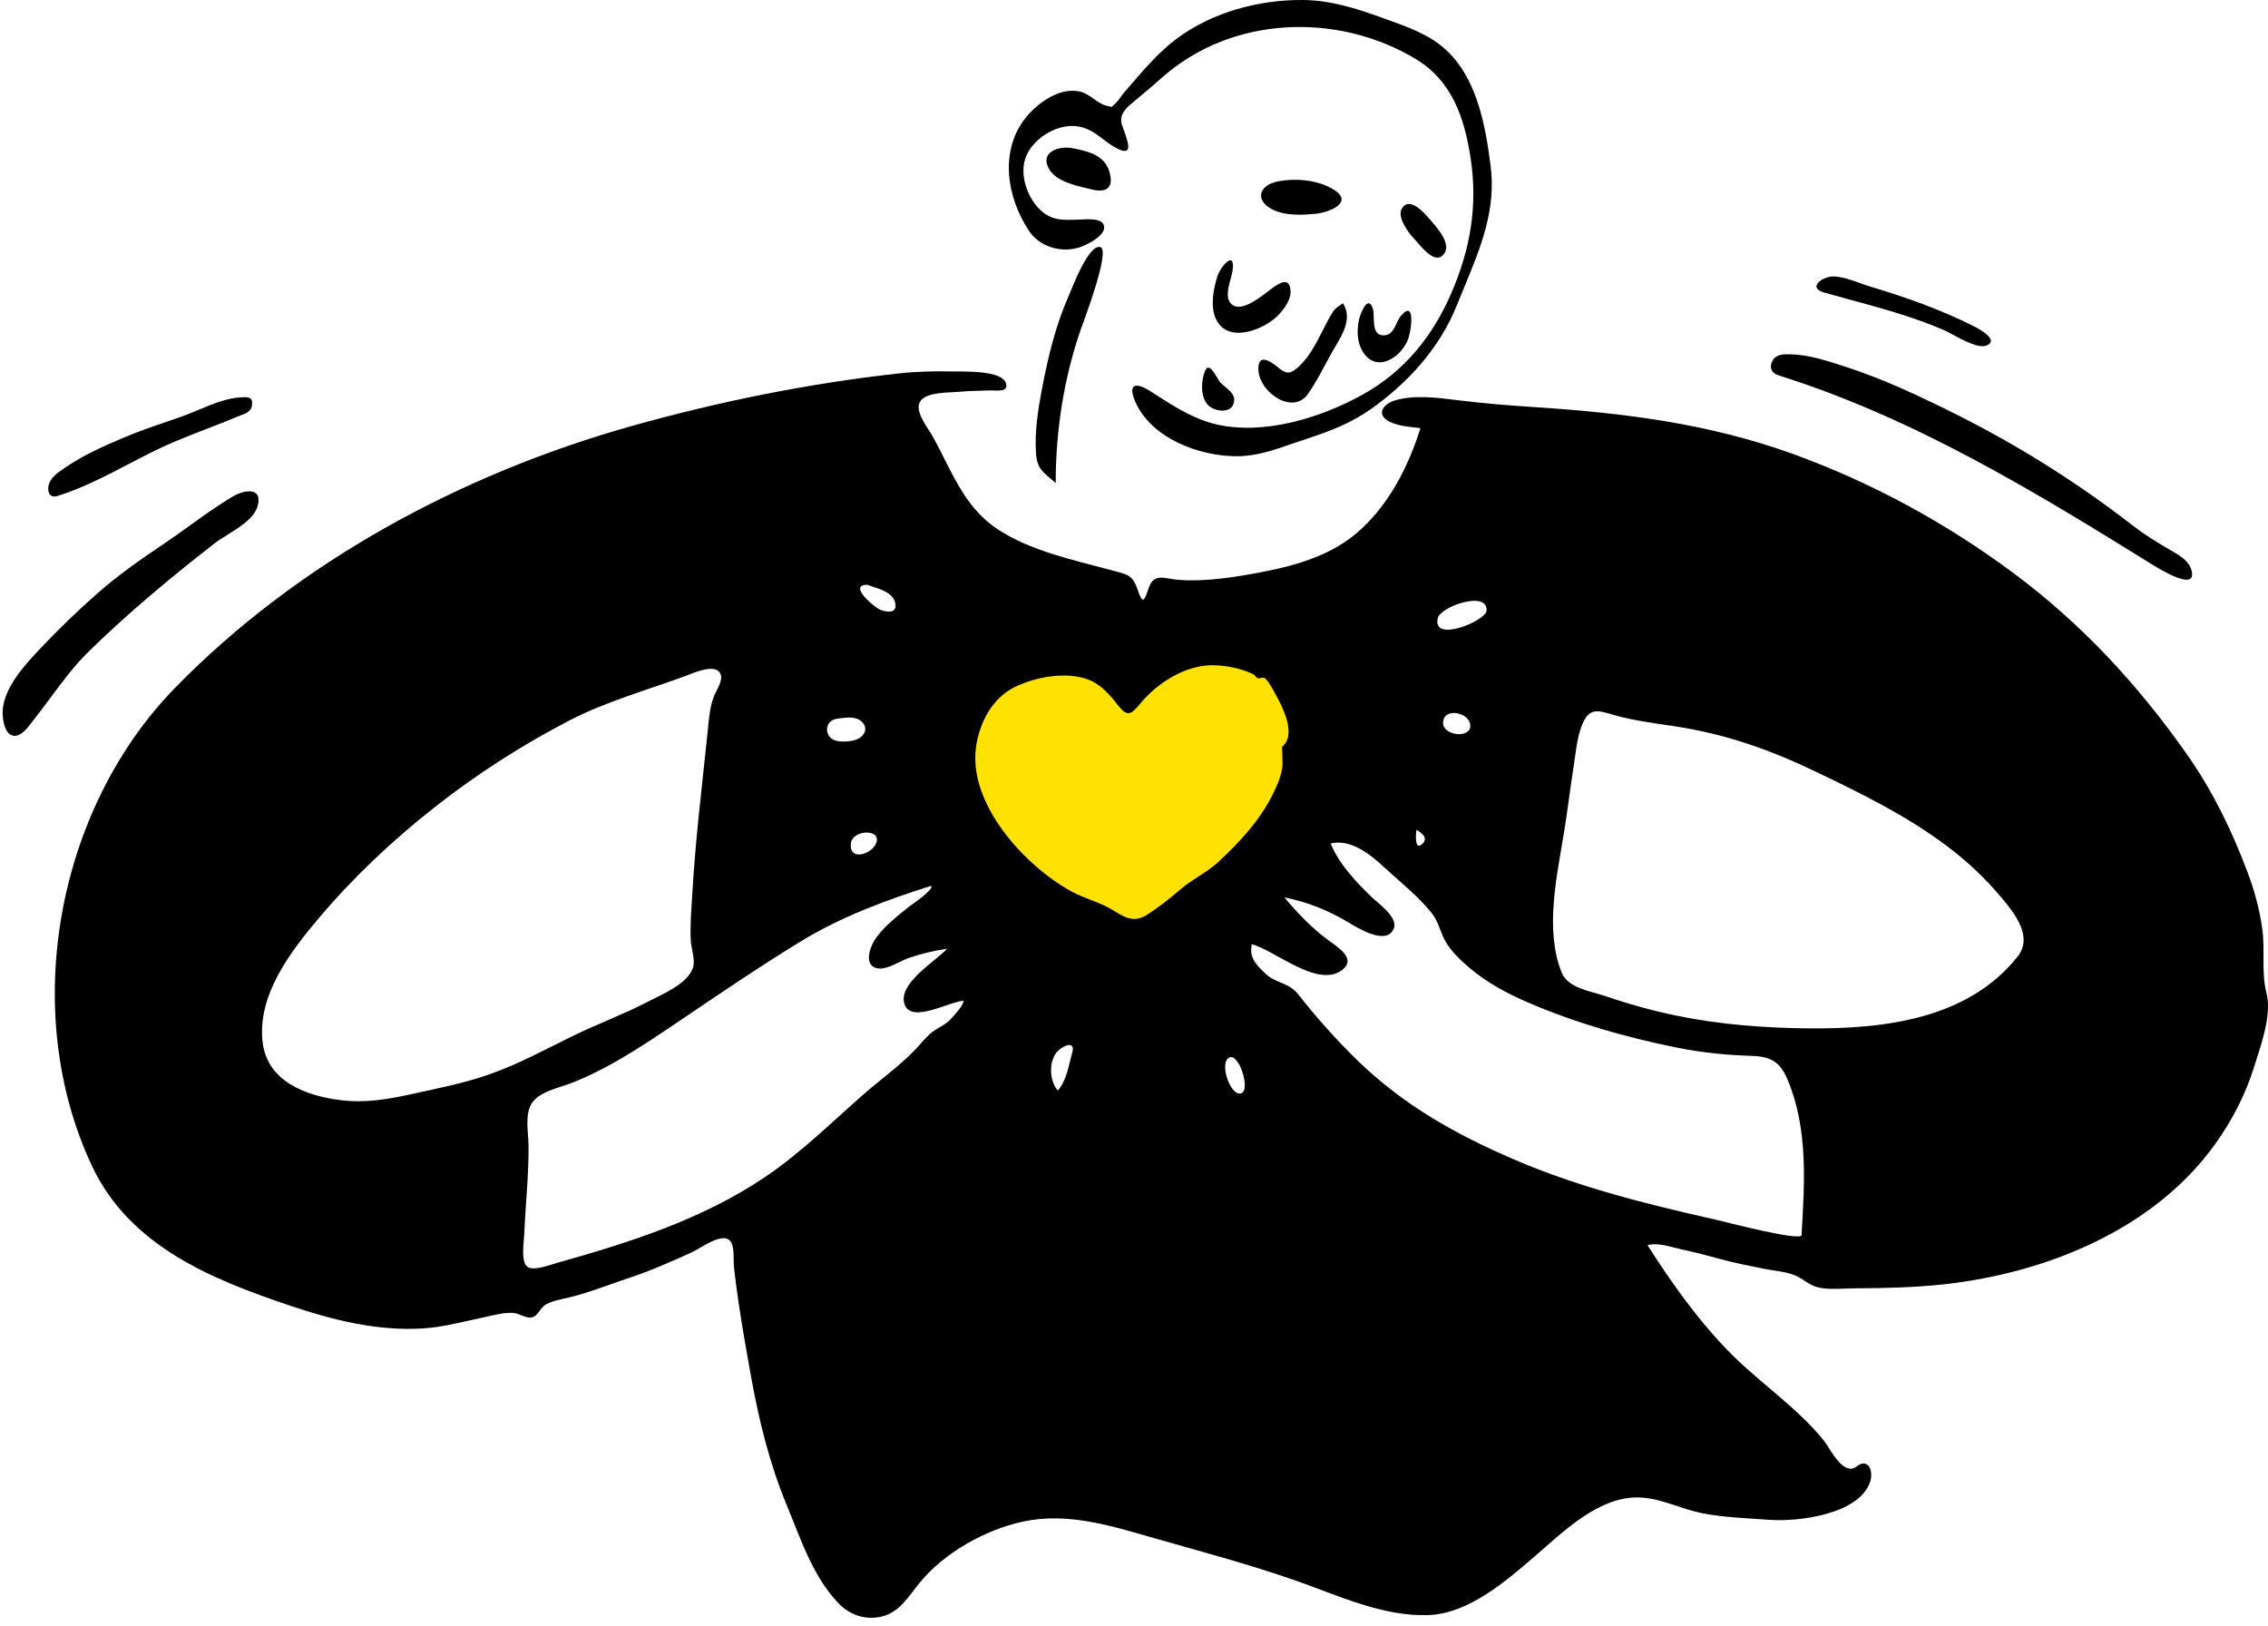 <svg width="240" height="172" viewBox="0 0 240 172" fill="none" xmlns="http://www.w3.org/2000/svg">
    <path fill-rule="evenodd" clip-rule="evenodd"
        d="M102.21 71.971C99.626 73.844 100.037 77.53 100.815 80.208C101.96 84.151 104.242 87.801 106.844 90.947C111.462 96.529 119.3 102.796 126.525 97.896C132.959 93.532 137.017 84.726 138.418 77.309C138.851 75.016 139.428 71.601 137.394 69.878C134.386 67.33 129.081 67.794 125.45 68.122C123.059 68.338 120.752 69.07 118.389 68.727C112.899 67.926 106.789 68.651 102.21 71.971Z"
        fill="#FFE202" />
    <path fill-rule="evenodd" clip-rule="evenodd"
        d="M213.522 101.179C208.287 107.819 199.388 108.869 191.484 108.803C186.738 108.764 181.983 108.407 177.33 107.44C174.821 106.918 172.329 106.227 169.906 105.397C168.305 104.849 165.921 104.575 165.24 102.86C163.443 98.334 164.765 92.657 165.505 88.063C165.882 85.726 166.164 83.376 166.53 81.037C166.765 79.541 166.877 77.885 167.504 76.486C168.238 74.846 169.165 75.173 170.718 75.626C172.858 76.251 175.054 76.51 177.254 76.846C182.622 77.666 187.306 79.319 192.185 81.662C197.009 83.978 201.688 86.265 205.991 89.486C208.172 91.119 210.05 92.891 211.8 94.971C213.152 96.579 215.17 99.088 213.522 101.179ZM190.64 130.672C190.598 131.387 182.395 129.228 181.315 128.986C174.232 127.397 167.008 125.588 160.321 122.717C154.079 120.038 148.58 116.973 143.668 112.212C141.378 109.993 139.319 107.657 137.349 105.169C136.361 103.921 135.012 104.066 133.91 103.011C132.92 102.061 132.16 101.319 132.47 99.9C134.945 100.552 139.516 104.652 142.082 102.582C143.545 101.402 141.516 100.169 140.579 99.485C138.819 98.199 137.314 96.613 135.914 94.948C138.317 95.413 140.554 96.313 142.645 97.566C143.574 98.123 146.759 100.141 147.5 98.217C147.956 97.032 145.797 95.544 145.124 94.889C143.47 93.281 141.686 91.403 140.808 89.24C142.978 88.736 145.024 90.414 146.502 91.78C148.142 93.296 150.153 94.888 151.528 96.636C152.238 97.537 152.392 98.602 152.947 99.574C153.57 100.668 154.568 101.605 155.522 102.415C157.359 103.974 159.508 105.123 161.714 106.072C166.754 108.242 172.156 109.778 177.528 110.855C180.164 111.384 182.735 111.627 185.41 111.717C187.489 111.787 188.409 112.409 189.203 114.324C191.351 119.508 190.961 125.21 190.64 130.672ZM128.946 91.176C127.744 92.301 126.182 93.006 124.925 94.088C123.82 95.039 122.545 96.054 121.311 96.824C119.993 97.645 119.009 97.069 117.823 96.326C116.431 95.454 114.83 95.101 113.396 94.321C108.437 91.622 102.371 85.009 103.297 78.937C103.689 76.364 105.019 73.832 107.435 72.664C109.63 71.604 112.819 71.016 115.167 71.902C116.491 72.402 117.438 73.506 118.287 74.591C119.276 75.856 119.655 75.656 120.662 74.436C122.465 72.254 125.438 70.339 128.377 70.385C129.838 70.408 131.288 70.716 132.604 71.322C132.783 71.405 132.882 71.653 133.061 71.738C133.281 71.841 133.641 71.626 133.794 71.723C134.18 71.966 134.564 72.728 134.786 73.115C135.678 74.666 137.283 77.708 135.666 79.014C135.665 79.015 135.737 80.782 135.715 80.983C135.601 82.037 135.237 82.907 134.768 83.871C133.358 86.766 131.277 88.995 128.946 91.176ZM131.343 115.674C130.204 116.028 128.977 112.459 130.07 111.89C131.111 111.347 132.374 115.354 131.343 115.674ZM113.458 111.407C113.064 112.755 112.897 114.285 111.933 115.382C111.05 114.335 110.962 112.401 111.819 111.324C112.308 110.71 113.889 109.934 113.458 111.407ZM149.897 87.789C149.891 87.823 151.267 88.482 150.596 89.201C149.678 90.185 149.804 88.271 149.897 87.789ZM155.586 76.803C155.57 78.166 152.685 77.837 152.705 76.466C152.731 74.779 155.603 75.358 155.586 76.803ZM152.142 65.412C152.427 64.164 157.446 62.428 157.309 64.603C157.241 65.693 151.536 68.065 152.142 65.412ZM100.691 107.731C100.128 108.407 99.329 108.674 98.655 109.193C97.948 109.737 97.442 110.443 96.825 111.082C95.128 112.836 93.087 114.277 91.257 115.888C87.892 118.849 84.67 122.033 80.94 124.544C74.275 129.032 66.545 131.486 58.872 133.636C58.236 133.814 56.405 134.532 55.776 133.997C55.098 133.42 55.443 131.389 55.474 130.62C55.601 127.471 55.968 124.285 55.928 121.141C55.912 119.849 55.534 118.013 56.208 116.831C56.96 115.512 59.061 115.125 60.36 114.629C64.31 113.119 68.115 110.572 71.604 108.214C75.893 105.314 80.224 102.367 84.638 99.66C88.962 97.009 93.732 95.233 98.555 93.718C98.779 94.188 96.477 95.699 96.214 95.911C94.952 96.927 93.579 97.98 92.643 99.321C91.98 100.271 91.299 102.419 93.13 102.474C94.018 102.501 95.331 101.642 96.135 101.364C97.465 100.905 98.835 100.583 100.226 100.374C99.03 101.69 94.978 104.055 95.715 106.244C96.43 108.368 100.568 105.889 101.992 105.889C101.759 106.63 101.172 107.153 100.691 107.731ZM51.807 113.661C49.157 114.592 46.441 115.122 43.706 115.724C41.099 116.297 38.689 116.73 36.019 116.394C32.333 115.93 28.253 114.403 27.786 110.214C27.232 105.251 30.737 100.69 33.746 97.129C37.41 92.797 41.523 88.924 45.981 85.417C50.433 81.913 55.239 78.824 60.275 76.217C64.105 74.233 68.432 73.028 72.482 71.539C73.253 71.256 75.384 70.261 76.105 71.086C76.687 71.753 75.894 72.864 75.629 73.483C75.111 74.691 75.04 75.906 74.906 77.202C74.309 82.991 73.59 88.778 73.259 94.592C73.167 96.213 73.005 97.908 73.099 99.529C73.151 100.427 73.619 101.571 73.308 102.448C72.709 104.133 69.97 105.249 68.518 106.002C65.918 107.349 63.166 108.355 60.54 109.644C57.656 111.06 54.848 112.591 51.807 113.661ZM88.557 76.046C89.285 75.946 90.374 75.748 91.023 76.219C91.868 76.834 91.647 77.688 90.866 78.134C90.249 78.487 88.805 78.583 88.196 78.263C87.158 77.719 87.334 76.214 88.557 76.046ZM92.586 89.451C91.998 90.43 89.85 91.072 90.037 89.245C90.198 87.68 93.668 87.648 92.586 89.451ZM91.788 61.872C92.733 62.238 94.448 62.551 94.728 63.767C94.989 64.898 93.917 64.823 93.143 64.512C92.507 64.256 89.672 61.852 91.788 61.872ZM239.832 105.027C239.28 102.88 239.701 100.502 239.396 98.303C239.101 96.17 238.569 94.211 237.806 92.201C236.117 87.753 234.182 83.748 231.444 79.844C226.287 72.491 220.304 66.015 213.08 60.644C205.948 55.342 198.05 51.034 189.684 48.014C180.812 44.812 171.882 43.697 162.527 43.083C159.733 42.9 156.942 42.683 154.164 42.33C152.133 42.072 149.588 41.754 147.581 42.376C146.32 42.767 145.615 43.867 146.989 44.589C147.963 45.1 149.238 45.162 150.314 45.298C149.014 49.426 146.9 53.569 143.549 56.412C140.277 59.187 135.9 60.139 131.771 60.843C129.532 61.224 127.025 61.519 124.752 61.355C123.314 61.251 122.192 60.585 121.612 62.066C121.21 63.094 121.02 64.223 120.489 62.67C119.861 60.834 119.553 60.846 117.601 60.324C113.609 59.257 109.032 58.284 105.549 55.978C101.935 53.585 100.678 49.713 98.661 46.108C98.162 45.218 96.657 43.414 97.426 42.393C98.13 41.46 100.416 41.553 101.463 41.455C102.568 41.352 103.68 41.348 104.789 41.305C105.431 41.28 106.724 41.544 106.465 40.584C106.075 39.138 101.898 39.324 100.86 39.3C98.931 39.257 96.976 39.301 95.056 39.514C85.539 40.566 75.937 42.512 66.728 45.107C48.86 50.142 31.555 59.419 18.515 72.785C5.999 85.615 2.033 106.964 9.728 123.346C13.727 131.859 22.405 135.357 30.818 138.181C35.255 139.671 39.954 140.836 44.671 140.555C46.934 140.42 49.082 139.811 51.29 139.352C52.252 139.151 53.348 138.832 54.337 138.912C55.086 138.973 55.805 139.66 56.507 139.295C57.005 139.036 57.222 138.292 57.831 137.975C58.562 137.595 59.449 137.458 60.239 137.266C62.434 136.733 64.559 135.868 66.705 135.159C68.924 134.426 71.018 133.481 73.147 132.527C74.222 132.044 76.71 130.084 77.411 131.517C77.73 132.171 77.594 133.433 77.671 134.119C77.808 135.319 77.968 136.516 78.143 137.711C78.529 140.341 78.99 142.961 79.463 145.577C80.317 150.298 81.418 154.817 83.258 159.258C84.727 162.803 86.016 166.822 88.745 169.643C89.935 170.874 91.56 171.428 93.268 171.041C95.211 170.601 96.178 168.836 97.358 167.41C99.952 164.269 104.237 161.864 108.193 160.997C113.037 159.937 117.756 161.488 122.38 162.807C127.272 164.201 132.251 165.53 137.052 167.206C141.526 168.769 146.356 171.077 151.208 170.876C155.439 170.701 159.391 167.257 162.442 164.632C165.507 161.996 169.339 158.136 173.746 158.447C175.934 158.601 177.928 159.657 180.059 160.086C182.399 160.557 184.889 160.624 187.268 160.799C190.222 161.017 196.83 160.247 197.923 156.694C198.085 156.167 198.085 155.081 197.39 154.87C196.749 154.677 196.422 155.425 195.815 155.391C194.581 155.321 193.617 153.169 192.939 152.336C190.202 148.973 186.449 146.464 183.378 143.426C179.911 139.995 176.951 135.839 174.339 131.739C175.52 131.432 176.794 131.942 177.937 132.184C179.326 132.479 180.68 132.834 182.048 133.211C183.557 133.626 185.087 133.912 186.618 134.228C187.76 134.464 189.276 134.535 190.307 135.108C191.207 135.609 191.71 136.146 192.827 136.291C193.964 136.439 195.13 136.314 196.272 136.307C199.36 136.286 202.441 136.228 205.514 135.902C216.373 134.748 227.883 130.155 234.413 121.04C236.189 118.56 237.62 115.814 238.524 112.899C239.23 110.624 240.446 107.417 239.832 105.027Z"
        fill="black" />
    <path fill-rule="evenodd" clip-rule="evenodd"
        d="M114.167 26.19C112.234 26.79 109.95 26.084 108.84 24.359C107.71 22.605 106.937 20.576 106.782 18.486C106.633 16.485 107.087 14.458 108.268 12.814C109.524 11.066 112.085 9.107 114.38 9.714C114.864 9.842 115.301 10.15 115.735 10.456C116.195 10.78 116.651 11.102 117.154 11.202C117.284 11.228 117.374 11.252 117.442 11.27C117.533 11.295 117.582 11.308 117.625 11.298C117.675 11.287 117.717 11.245 117.809 11.157C117.861 11.107 117.929 11.041 118.023 10.956C118.217 10.783 118.405 10.522 118.588 10.266H118.589C118.712 10.094 118.834 9.925 118.954 9.787C119.186 9.52 119.417 9.252 119.65 8.982C121.143 7.25 122.664 5.485 124.489 4.115C128.269 1.276 133.294 -0.064 137.984 0.002C140.838 0.043 143.513 0.889 146.172 1.851C146.395 1.932 146.62 2.012 146.845 2.092L146.846 2.093C148.981 2.855 151.184 3.641 152.894 5.168C156.295 8.205 157.181 13.234 157.737 17.536C158.34 22.195 156.679 26.203 154.959 30.356V30.357L154.959 30.358V30.358C154.697 30.99 154.434 31.625 154.177 32.266C152.358 36.809 149.021 40.489 145.054 43.293C142.975 44.762 140.678 45.649 138.275 46.426C137.776 46.587 137.281 46.76 136.786 46.932H136.785H136.785C134.857 47.604 132.935 48.273 130.857 48.27C126.89 48.264 121.812 46.38 120.123 42.472C119.353 40.693 120.103 40.373 121.642 41.34C121.911 41.509 122.179 41.68 122.446 41.85V41.85H122.447L122.448 41.851C124.401 43.096 126.343 44.332 128.637 44.88C133.698 46.087 139.76 44.217 144.198 41.749C148.633 39.282 151.612 35.575 153.602 30.96C155.61 26.304 156.39 21.716 155.616 16.697C154.96 12.443 153.654 8.558 149.821 6.249C141.546 1.265 130.398 1.667 123.039 8.144C122.03 9.032 121.032 9.896 119.992 10.744C119.331 11.283 118.553 11.929 118.649 12.861C118.67 13.067 118.798 13.424 118.943 13.823C119.358 14.977 119.905 16.493 118.383 15.791C117.756 15.502 117.237 15.108 116.725 14.72C115.882 14.081 115.06 13.456 113.807 13.341C111.666 13.143 109.111 14.789 108.47 16.859C107.859 18.835 108.949 21.539 110.656 22.672C111.616 23.31 112.664 23.278 113.748 23.246C113.857 23.243 113.966 23.239 114.076 23.237C114.159 23.235 114.264 23.23 114.383 23.223C115.112 23.185 116.385 23.118 116.724 23.659C117.422 24.773 114.961 25.944 114.167 26.19ZM139.948 35.004C140.31 34.291 140.669 33.586 141.075 32.949C141.264 32.654 141.571 32.449 141.865 32.254H141.866C141.95 32.197 142.034 32.142 142.113 32.085C143.106 33.631 142.125 35.288 141.281 36.714C141.183 36.88 141.086 37.042 140.996 37.201C140.728 37.667 140.468 38.152 140.205 38.641C139.642 39.686 139.07 40.75 138.406 41.685C136.788 43.965 133.269 41.499 133.164 39.156C133.084 37.363 134.355 38.143 135.17 38.813C136.009 39.503 136.407 39.675 137.287 38.921C138.469 37.908 139.217 36.44 139.948 35.004ZM130.42 28.687C130.776 26.335 129.165 28.162 128.821 29.244C128.396 30.578 128.044 32.464 128.687 33.788C129.868 36.22 133.197 35.061 134.799 33.769C135.55 33.164 136.603 31.902 136.567 30.851C136.505 29.021 135.096 30.118 134.229 30.793H134.228C134.118 30.879 134.016 30.958 133.927 31.023C133.891 31.05 133.853 31.078 133.813 31.107C133.009 31.701 131.411 32.882 130.475 32.298C129.614 31.761 129.959 30.487 130.23 29.485C130.312 29.186 130.386 28.911 130.42 28.687ZM135.183 19.201C137.084 18.823 139.532 19.018 141.186 20.096C143.317 21.484 140.515 22.484 139.301 22.608C137.832 22.758 135.953 22.858 134.604 22.137C132.691 21.115 133.329 19.571 135.183 19.201ZM113.478 15.676C112.024 15.393 109.996 16.127 110.997 17.855C111.743 19.146 113.583 19.58 115.023 19.92C115.198 19.961 115.367 20.001 115.528 20.041C117.129 20.438 117.92 19.852 117.369 18.086C116.836 16.377 115.045 15.981 113.478 15.676ZM143.829 33.757C143.963 33.198 144.743 31.099 145.27 32.64C145.351 32.877 145.361 33.224 145.371 33.595C145.398 34.533 145.429 35.623 146.622 35.465C147.237 35.383 147.529 34.765 147.799 34.193C147.933 33.909 148.062 33.637 148.222 33.446C149.849 31.509 149.35 35.173 148.925 36.09C147.988 38.111 145.366 39.504 144.065 36.94C143.581 35.986 143.583 34.782 143.829 33.757ZM149.954 25.609H149.954C150.709 26.485 151.967 27.947 152.792 26.888C153.597 25.855 152.212 24.254 151.521 23.456C151.491 23.421 151.462 23.388 151.435 23.356C151.415 23.333 151.394 23.309 151.372 23.283C150.747 22.554 149.146 20.686 148.333 22.086C147.824 22.962 149.017 24.613 149.584 25.192C149.685 25.296 149.81 25.441 149.954 25.609ZM127.786 42.803C127.007 41.908 127.089 40.251 127.53 39.216C127.889 38.373 128.49 39.416 128.839 40.02C128.924 40.167 128.993 40.288 129.041 40.35C129.197 40.55 129.421 40.736 129.651 40.927C130.131 41.325 130.637 41.745 130.604 42.362C130.523 43.868 128.47 43.588 127.786 42.803Z"
        fill="black" />
    <path fill-rule="evenodd" clip-rule="evenodd"
        d="M195.643 31.672C194.788 31.44 193.934 31.208 193.085 30.969C191.109 30.413 192.976 29.162 194.15 29.25C195.059 29.318 195.946 29.637 196.819 29.95C197.205 30.088 197.588 30.226 197.969 30.34C201.768 31.481 205.289 32.728 208.837 34.498C209.367 34.763 211.698 36.016 210.156 36.571C209.346 36.862 207.716 35.985 206.575 35.371C206.21 35.175 205.896 35.006 205.673 34.91C202.452 33.521 199.038 32.594 195.643 31.672ZM227.901 59.823C215.195 51.94 202.542 44.219 188.17 39.703C187.421 39.468 187.188 38.799 187.581 38.138C187.995 37.44 188.791 37.465 189.497 37.488L189.557 37.49C191.416 37.549 193.232 38.136 194.991 38.705L195.215 38.777C199.235 40.076 203.065 41.877 206.842 43.76C213.463 47.06 219.834 51.053 225.674 55.592C226.895 56.541 228.146 57.31 229.474 58.086C229.556 58.134 229.642 58.183 229.73 58.234C230.55 58.704 231.567 59.287 231.862 60.202C232.694 62.777 228.497 60.192 227.901 59.823ZM22.72 57.48C18.077 61.092 13.539 64.854 9.341 68.976C7.847 70.444 6.601 72.123 5.356 73.801C4.787 74.57 4.217 75.338 3.623 76.085C3.56 76.165 3.49 76.259 3.413 76.361C2.936 76.997 2.221 77.95 1.441 77.845C0.449 77.711 0.249 76.002 0.28 75.256C0.389 72.712 2.713 70.254 4.37 68.502C6.234 66.532 8.228 64.612 10.263 62.818C12.504 60.843 14.937 59.145 17.415 57.483C18.321 56.876 19.212 56.233 20.106 55.59C21.613 54.504 23.124 53.415 24.713 52.487C25.905 51.791 27.885 51.526 27.236 53.622C26.857 54.846 25.368 55.773 24.069 56.582C23.566 56.896 23.091 57.191 22.72 57.48ZM6.088 52.471C8.702 51.657 11.126 50.394 13.55 49.131C15.129 48.308 16.709 47.485 18.34 46.786C19.514 46.284 20.704 45.824 21.895 45.364C22.965 44.951 24.036 44.537 25.094 44.093C25.194 44.051 25.302 44.011 25.413 43.97C25.967 43.765 26.596 43.532 26.671 42.879C26.774 41.975 26.246 42.002 25.601 42.035H25.601C25.559 42.037 25.517 42.039 25.475 42.041C24.005 42.107 22.451 42.758 20.982 43.374C20.376 43.628 19.784 43.877 19.219 44.075C18.715 44.251 18.212 44.424 17.708 44.596C16.13 45.135 14.557 45.673 13.018 46.333C10.971 47.21 8.881 48.118 7.037 49.381C6.972 49.426 6.904 49.471 6.834 49.519C6.223 49.929 5.484 50.427 5.22 51.106C4.956 51.783 5.102 52.779 6.088 52.471Z"
        fill="black" />
    <path fill-rule="evenodd" clip-rule="evenodd"
        d="M114.309 35.018C114.556 34.294 117.611 26.371 116.416 26.133C115.149 25.879 113.456 30.476 113.088 31.306C111.731 34.373 110.928 37.664 110.298 40.954C109.86 43.245 109.474 45.592 109.628 47.934C109.746 49.733 110.489 50.006 111.714 51.109C111.714 45.642 112.545 40.193 114.309 35.018Z"
        fill="black" />
</svg>
